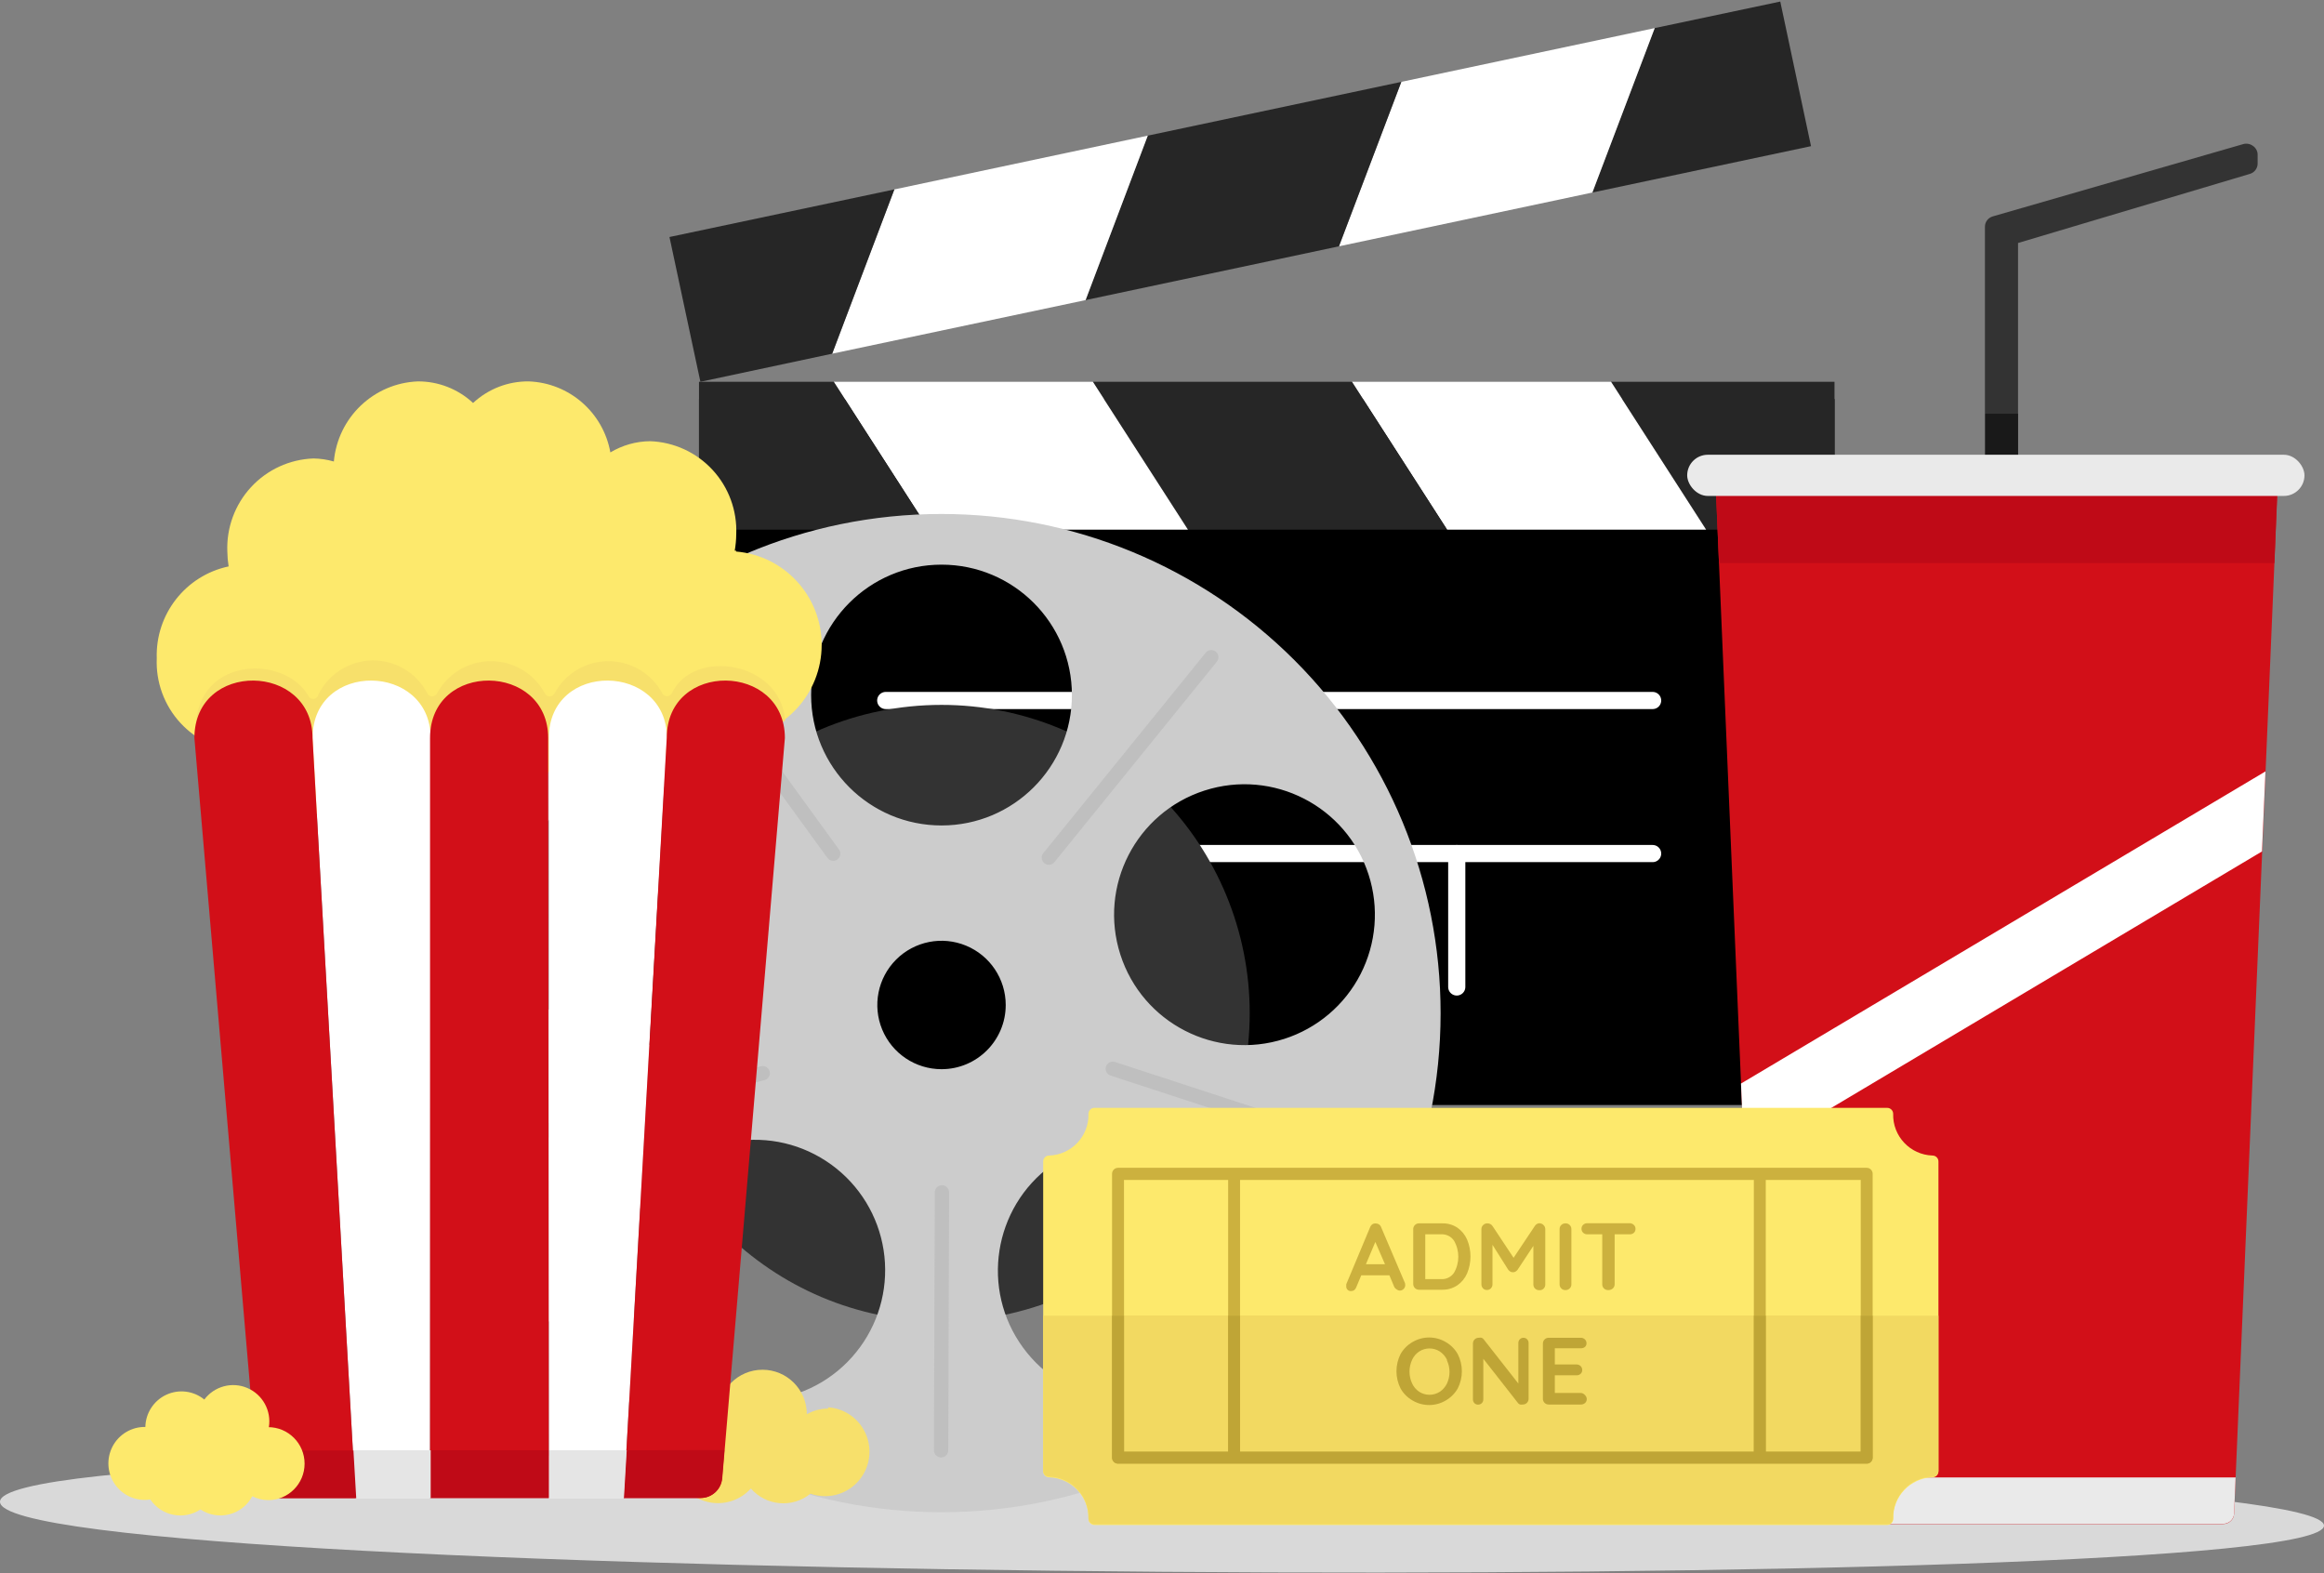 <?xml version="1.0" encoding="UTF-8"?>
<svg width="195px" height="132px" viewBox="0 0 195 132" version="1.1" xmlns="http://www.w3.org/2000/svg" xmlns:xlink="http://www.w3.org/1999/xlink">
    <rect x="0" y="0" width="195" height="132" fill="#808080" stroke="none"/>
    <!-- Generator: Sketch 46.2 (44496) - http://www.bohemiancoding.com/sketch -->
    <title>Group 2</title>
    <desc>Created with Sketch.</desc>
    <defs></defs>
    <g id="comps" stroke="none" stroke-width="1" fill="none" fill-rule="evenodd">
        <g id="login-main" transform="translate(-85, -185)">
            <g id="Group-2" transform="translate(85, 185)">
                <path d="M-1.42108547e-14,126 C-5.92943587e-15,133 195,134 195,128 C195,122 -1.42108547e-14,119 -1.42108547e-14,126 Z" id="Path-2" fill="#D9D9D9"></path>
                <g id="movie-board" transform="translate(55, 0)">
                    <rect id="Rectangle-path" fill="#000000" fill-rule="nonzero" x="3.652" y="33.478" width="95.275" height="59.234"></rect>
                    <path d="M19.319,58.772 L36.884,58.772" id="Shape" stroke="#FFFFFF" stroke-width="1.44" stroke-linecap="round"></path>
                    <path d="M44.072,58.772 L83.667,58.772" id="Shape" stroke="#FFFFFF" stroke-width="1.44" stroke-linecap="round"></path>
                    <path d="M19.319,71.614 L83.667,71.614" id="Shape" stroke="#FFFFFF" stroke-width="1.44" stroke-linecap="round"></path>
                    <path d="M35.304,71.614 L35.304,82.807" id="Shape" stroke="#FFFFFF" stroke-width="1.44" stroke-linecap="round"></path>
                    <path d="M67.232,71.614 L67.232,82.807" id="Shape" stroke="#FFFFFF" stroke-width="1.44" stroke-linecap="round"></path>
                    <polygon id="Shape" fill="#262626" fill-rule="nonzero" points="98.928 32.032 98.928 44.44 88.159 44.44 80.174 32.032"></polygon>
                    <polygon id="Shape" fill="#FFFFFF" fill-rule="nonzero" points="80.174 32.032 88.159 44.44 66.42 44.44 58.435 32.032"></polygon>
                    <polygon id="Shape" fill="#262626" fill-rule="nonzero" points="58.435 32.032 66.42 44.44 44.681 44.44 36.696 32.032"></polygon>
                    <polygon id="Shape" fill="#FFFFFF" fill-rule="nonzero" points="36.696 32.032 44.681 44.44 22.942 44.44 14.957 32.032"></polygon>
                    <polygon id="Shape" fill="#262626" fill-rule="nonzero" points="14.957 32.032 22.942 44.44 3.652 44.44 3.652 32.032"></polygon>
                    <polygon id="Shape" fill="#262626" fill-rule="nonzero" points="96.957 12.263 94.377 0.13 83.841 2.357 78.609 16.154"></polygon>
                    <polygon id="Shape" fill="#FFFFFF" fill-rule="nonzero" points="78.609 16.154 83.841 2.357 62.58 6.869 57.348 20.666"></polygon>
                    <polygon id="Shape" fill="#262626" fill-rule="nonzero" points="57.348 20.666 62.58 6.869 41.304 11.381 36.087 25.178"></polygon>
                    <polygon id="Shape" fill="#FFFFFF" fill-rule="nonzero" points="36.087 25.178 41.304 11.381 20.043 15.893 14.826 29.675"></polygon>
                    <polygon id="Shape" fill="#262626" fill-rule="nonzero" points="14.826 29.675 20.043 15.893 1.174 19.885 3.768 32.032"></polygon>
                </g>
                <g id="soda" transform="translate(141, 12)" fill-rule="nonzero">
                    <path d="M48.029,0.234 C47.798,0.067 47.501,0.014 47.225,0.09 L26.208,6.156 C25.818,6.268 25.55,6.62 25.55,7.02 L25.55,33.876 C25.55,34.373 25.959,34.776 26.463,34.776 L27.414,34.776 C27.918,34.776 28.328,34.373 28.328,33.876 L28.328,8.388 L47.773,2.592 C48.163,2.48 48.431,2.128 48.431,1.728 L48.431,0.954 C48.423,0.664 48.273,0.396 48.029,0.234 Z" id="Shape" fill="#333333"></path>
                    <path d="M25.586,22.716 L25.586,33.876 C25.586,34.373 25.995,34.776 26.5,34.776 L27.414,34.776 C27.918,34.776 28.328,34.373 28.328,33.876 L28.328,22.716 L25.586,22.716 Z" id="Shape" fill="#191919"></path>
                    <path d="M49.838,28.134 C49.665,27.96 49.428,27.863 49.18,27.864 L3.874,27.864 C3.626,27.864 3.388,27.964 3.215,28.14 C3.043,28.317 2.951,28.555 2.961,28.8 L6.616,115.002 C6.635,115.485 7.039,115.866 7.53,115.866 L45.543,115.866 C46.034,115.866 46.438,115.485 46.457,115.002 L50.112,28.8 C50.117,28.551 50.018,28.31 49.838,28.134 Z" id="Shape" fill="#D20F18"></path>
                    <path d="M50.094,28.8 C50.104,28.555 50.012,28.317 49.84,28.14 C49.667,27.964 49.429,27.864 49.18,27.864 L3.874,27.864 C3.626,27.864 3.388,27.964 3.215,28.14 C3.043,28.317 2.951,28.555 2.961,28.8 L3.235,35.244 L49.838,35.244 L50.094,28.8 Z" id="Shape" fill="#BF0A17"></path>
                    <rect id="Rectangle-path" fill="#EAEAEA" x="0.567" y="26.154" width="51.794" height="3.456" rx="1.728"></rect>
                    <path d="M6.488,111.96 L6.616,114.984 C6.635,115.467 7.039,115.848 7.53,115.848 L45.543,115.848 C46.034,115.848 46.438,115.467 46.457,114.984 L46.585,111.96 L6.488,111.96 Z" id="Shape" fill="#EAEAEA"></path>
                    <polygon id="Shape" fill="#FFFFFF" points="48.797 59.436 49.089 52.722 5.081 78.912 5.355 85.302"></polygon>
                </g>
                <g id="movie-reel_1" transform="translate(36, 42)">
                    <path d="M43,17.14 C28.718,17.14 17.14,28.718 17.14,43 C17.14,57.282 28.718,68.86 43,68.86 C57.282,68.86 68.86,57.282 68.86,43 C68.86,36.142 66.135,29.564 61.286,24.714 C56.436,19.865 49.858,17.14 43,17.14 L43,17.14 Z M43,52.4 C37.808,52.4 33.6,48.192 33.6,43 C33.6,37.808 37.808,33.6 43,33.6 C48.192,33.6 52.4,37.808 52.4,43 C52.4,45.493 51.41,47.884 49.647,49.647 C47.884,51.41 45.493,52.4 43,52.4 L43,52.4 Z" id="Shape" fill="#333333" fill-rule="nonzero"></path>
                    <path d="M43,1.123 C19.872,1.123 1.123,19.872 1.123,43 C1.123,66.128 19.872,84.877 43,84.877 C66.128,84.877 84.877,66.128 84.877,43 C84.877,31.893 80.465,21.242 72.612,13.388 C64.758,5.535 54.107,1.123 43,1.123 L43,1.123 Z M43,5.375 C49.043,5.375 53.941,10.274 53.941,16.316 C53.941,22.359 49.043,27.257 43,27.257 C36.957,27.257 32.059,22.359 32.059,16.316 C32.059,10.274 36.957,5.375 43,5.375 Z M7.167,31.378 C8.533,27.169 12.301,24.197 16.713,23.85 C21.125,23.502 25.312,25.846 27.322,29.79 C29.331,33.733 28.767,38.498 25.892,41.863 C23.017,45.228 18.399,46.53 14.19,45.162 C8.445,43.294 5.301,37.124 7.167,31.378 L7.167,31.378 Z M36.168,71.022 C32.606,75.902 25.761,76.971 20.881,73.409 C16,69.847 14.93,63.003 18.492,58.122 C22.054,53.241 28.898,52.171 33.779,55.733 C36.123,57.443 37.692,60.015 38.14,62.882 C38.588,65.75 37.879,68.678 36.168,71.022 L36.168,71.022 Z M43,47.706 C40.821,47.706 38.857,46.394 38.023,44.381 C37.189,42.368 37.65,40.051 39.191,38.51 C40.732,36.969 43.049,36.508 45.061,37.342 C47.074,38.176 48.387,40.14 48.387,42.319 C48.387,45.294 45.975,47.706 43,47.706 Z M65.121,73.446 C60.24,77.008 53.396,75.938 49.834,71.057 C46.272,66.176 47.342,59.332 52.223,55.77 C57.104,52.208 63.948,53.277 67.51,58.157 C69.221,60.502 69.93,63.429 69.482,66.297 C69.034,69.164 67.466,71.736 65.121,73.446 L65.121,73.446 Z M71.762,45.162 C66.011,47.005 59.854,43.841 58.006,38.091 C56.158,32.342 59.318,26.182 65.066,24.329 C70.814,22.477 76.976,25.632 78.833,31.378 C79.727,34.144 79.484,37.151 78.157,39.737 C76.831,42.323 74.53,44.275 71.762,45.162 L71.762,45.162 Z" id="Shape" fill="#CCCCCC" fill-rule="nonzero"></path>
                    <path d="M52.006,29.957 L65.635,13.139" id="Shape" stroke="#BFBFBF" stroke-width="1.2" stroke-linecap="round" stroke-linejoin="round"></path>
                    <path d="M33.91,29.622 L21.189,12.112" id="Shape" stroke="#BFBFBF" stroke-width="1.2" stroke-linecap="round" stroke-linejoin="round"></path>
                    <path d="M27.998,48.041 L7.083,53.631" id="Shape" stroke="#BFBFBF" stroke-width="1.2" stroke-linecap="round" stroke-linejoin="round"></path>
                    <path d="M43.036,58.038 L42.964,79.681" id="Shape" stroke="#BFBFBF" stroke-width="1.2" stroke-linecap="round" stroke-linejoin="round"></path>
                    <path d="M57.369,47.67 L77.949,54.395" id="Shape" stroke="#BFBFBF" stroke-width="1.2" stroke-linecap="round" stroke-linejoin="round"></path>
                </g>
                <g id="popcorn_1" transform="translate(9, 32)" fill-rule="nonzero">
                    <path d="M52.776,14.201 L52.65,14.201 C52.728,13.752 52.771,13.298 52.776,12.842 C52.859,10.842 52.144,8.891 50.788,7.423 C49.432,5.954 47.548,5.088 45.554,5.017 C44.377,5.026 43.223,5.352 42.214,5.959 C41.613,2.606 38.765,0.125 35.371,-2.89341034e-15 C33.638,-0.021 31.964,0.628 30.694,1.811 C29.434,0.637 27.774,-0.011 26.054,-2.89341034e-15 C22.358,0.149 19.345,3.024 19.012,6.72 C18.455,6.559 17.878,6.474 17.297,6.466 C15.303,6.537 13.419,7.403 12.063,8.872 C10.708,10.34 9.992,12.291 10.075,14.291 C10.081,14.704 10.117,15.116 10.183,15.523 C6.573,16.286 4.03,19.54 4.153,23.239 C4.07,25.239 4.785,27.19 6.141,28.659 C7.497,30.128 9.381,30.994 11.375,31.064 C13.575,31.032 15.627,29.948 16.9,28.148 C18.098,30.075 20.184,31.266 22.447,31.317 C24.71,31.368 26.847,30.272 28.131,28.402 C28.661,28.542 29.207,28.615 29.756,28.619 C31.309,28.603 32.809,28.046 33.999,27.043 C35.095,29.581 37.561,31.249 40.318,31.318 C42.81,31.318 43.532,32.894 44.796,30.774 C45.157,30.575 47.017,31.571 47.342,31.318 C48.66,33.038 50.574,29.941 52.758,29.941 C56.82,29.602 59.944,26.196 59.944,22.107 C59.944,18.019 56.82,14.613 52.758,14.273 L52.776,14.201 Z" id="Shape" fill="#FDE96C"></path>
                    <path d="M56.875,28.456 C56.532,23.493 49.201,22.334 47.378,26.155 C47.302,26.312 47.145,26.411 46.972,26.411 C46.799,26.411 46.641,26.312 46.565,26.155 C45.662,24.501 43.932,23.472 42.051,23.472 C40.171,23.472 38.44,24.501 37.538,26.155 C37.467,26.322 37.303,26.431 37.122,26.431 C36.941,26.431 36.778,26.322 36.707,26.155 C35.804,24.501 34.073,23.472 32.193,23.472 C30.313,23.472 28.582,24.501 27.679,26.155 C27.608,26.322 27.445,26.431 27.264,26.431 C27.083,26.431 26.92,26.322 26.849,26.155 C25.946,24.438 24.157,23.377 22.222,23.411 C20.286,23.445 18.536,24.57 17.694,26.318 C17.65,26.489 17.508,26.616 17.334,26.64 C17.159,26.664 16.988,26.58 16.9,26.427 C14.896,22.805 7.006,23.022 7.439,29.724 C8.594,30.593 10.003,29.307 11.519,29.307 C13.758,29.307 16.051,37.82 17.351,36.045 C18.651,37.965 20.71,33.419 23.057,33.419 C25.404,33.419 27.39,35.9 28.69,34.125 C29.214,34.252 29.34,37.748 29.9,37.748 C31.489,37.748 32.933,35.937 34.125,35.013 C35.317,37.549 37.736,29.579 40.444,29.579 C42.936,29.579 43.658,31.155 44.922,29.035 C45.283,28.836 47.143,29.832 47.468,29.579 C48.786,31.3 50.7,28.202 52.885,28.202 C54.167,28.057 55.756,29.271 56.875,28.456 Z" id="Shape" fill="#F7E06B"></path>
                    <path d="M60.504,86.183 C59.872,86.178 59.249,86.341 58.699,86.654 C58.699,84.593 57.033,82.922 54.979,82.922 C52.925,82.922 51.26,84.593 51.26,86.654 C49.551,86.646 48.056,87.808 47.637,89.47 C47.218,91.132 47.982,92.867 49.489,93.676 C50.997,94.484 52.859,94.158 54.004,92.885 C55.282,94.358 57.494,94.551 59.006,93.319 C60.375,93.801 61.899,93.439 62.908,92.393 C63.918,91.347 64.229,89.808 63.704,88.45 C63.18,87.093 61.917,86.165 60.468,86.074 L60.504,86.183 Z" id="Shape" fill="#F7E06B"></path>
                    <path d="M43.333,93.682 L37.05,93.682 L37.05,29.923 C37.05,23.402 46.962,23.583 46.962,29.923 L43.333,93.682 Z" id="Shape" fill="#FFFFFF"></path>
                    <path d="M27.083,93.682 L20.836,93.682 L17.225,29.923 C17.225,23.402 27.137,23.583 27.137,29.923 L27.083,93.682 Z" id="Shape" fill="#FFFFFF"></path>
                    <path d="M20.836,93.682 L14.444,93.682 C13.501,93.685 12.714,92.958 12.639,92.015 L7.312,29.923 C7.312,23.402 17.225,23.583 17.225,29.923 L20.836,93.682 Z" id="Shape" fill="#D20F18"></path>
                    <path d="M37.05,93.682 L27.083,93.682 L27.083,29.923 C27.083,23.402 36.996,23.583 36.996,29.923 L37.05,93.682 Z" id="Shape" fill="#D20F18"></path>
                    <path d="M49.797,93.682 L43.333,93.682 L46.944,29.923 C46.944,23.402 56.857,23.583 56.857,29.923 L51.603,92.033 C51.518,92.969 50.734,93.685 49.797,93.682 Z" id="Shape" fill="#D20F18"></path>
                    <path d="M43.586,89.678 L43.333,93.682 L49.779,93.682 C50.723,93.685 51.509,92.958 51.585,92.015 L51.783,89.66 L43.586,89.678 Z" id="Shape" fill="#BF0A17"></path>
                    <polygon id="Shape" fill="#E5E5E5" points="37.05 89.678 37.05 93.682 43.351 93.682 43.586 89.678"></polygon>
                    <rect id="Rectangle-path" fill="#BF0A17" x="27.137" y="89.678" width="9.912" height="4.003"></rect>
                    <polygon id="Shape" fill="#E5E5E5" points="20.619 89.678 20.836 93.682 27.137 93.682 27.137 89.678"></polygon>
                    <path d="M12.639,92.033 C12.714,92.977 13.501,93.703 14.444,93.7 L20.89,93.7 L20.656,89.697 L12.386,89.697 L12.639,92.033 Z" id="Shape" fill="#BF0A17"></path>
                    <path d="M13.56,87.74 L13.56,87.74 C13.783,86.359 13.039,85.004 11.756,84.454 C10.473,83.905 8.982,84.305 8.143,85.422 C7.243,84.688 6.005,84.532 4.953,85.021 C3.901,85.511 3.219,86.559 3.196,87.722 L3.196,87.722 C2.044,87.703 0.98,88.337 0.444,89.36 C-0.091,90.383 -0.007,91.622 0.663,92.562 C1.332,93.503 2.473,93.985 3.611,93.808 C4.55,95.194 6.425,95.566 7.818,94.642 C8.53,95.115 9.409,95.265 10.237,95.054 C11.066,94.844 11.767,94.293 12.169,93.537 C12.584,93.747 13.041,93.859 13.506,93.863 C15.191,93.863 16.557,92.492 16.557,90.802 C16.557,89.111 15.191,87.74 13.506,87.74 L13.56,87.74 Z" id="Shape" fill="#FDE96C"></path>
                </g>
                <g id="ticket_1" transform="translate(87, 92)" fill-rule="nonzero">
                    <path d="M75.15,4.95 C73.274,4.89 71.8,3.326 71.85,1.45 C71.85,1.174 71.626,0.95 71.35,0.95 L4.83,0.95 C4.554,0.95 4.33,1.174 4.33,1.45 C4.38,3.326 2.906,4.89 1.03,4.95 C0.754,4.95 0.53,5.174 0.53,5.45 L0.53,31.45 C0.53,31.726 0.754,31.95 1.03,31.95 C2.906,32.01 4.38,33.574 4.33,35.45 C4.33,35.726 4.554,35.95 4.83,35.95 L71.35,35.95 C71.626,35.95 71.85,35.726 71.85,35.45 C71.8,33.574 73.274,32.01 75.15,31.95 C75.426,31.95 75.65,31.726 75.65,31.45 L75.65,5.45 C75.65,5.174 75.426,4.95 75.15,4.95 Z" id="Shape" fill="#FDE96C"></path>
                    <path d="M0.53,18.39 L0.53,31.39 C0.53,31.666 0.754,31.89 1.03,31.89 C2.906,31.95 4.38,33.514 4.33,35.39 C4.33,35.666 4.554,35.89 4.83,35.89 L71.35,35.89 C71.626,35.89 71.85,35.666 71.85,35.39 C71.8,33.514 73.274,31.95 75.15,31.89 C75.426,31.89 75.65,31.666 75.65,31.39 L75.65,18.39 L0.53,18.39 Z" id="Shape" fill="#F2D961"></path>
                    <rect id="Rectangle-path" fill="#F2D961" x="6.81" y="18.39" width="62.81" height="11.91"></rect>
                    <path d="M69.63,30.8 L6.81,30.8 C6.534,30.8 6.31,30.576 6.31,30.3 L6.31,6.48 C6.31,6.204 6.534,5.98 6.81,5.98 L69.63,5.98 C69.906,5.98 70.13,6.204 70.13,6.48 L70.13,30.3 C70.13,30.576 69.906,30.8 69.63,30.8 Z M7.32,29.8 L69.13,29.8 L69.13,7 L7.31,7 L7.32,29.8 Z" id="Shape" fill="#CCB13E"></path>
                    <path d="M30.91,15.81 C30.913,15.938 30.862,16.061 30.77,16.15 C30.688,16.233 30.576,16.279 30.46,16.28 C30.366,16.28 30.274,16.248 30.2,16.19 C30.119,16.144 30.05,16.078 30,16 L29.58,15 L27.22,15 L26.8,16 C26.769,16.096 26.71,16.179 26.63,16.24 C26.557,16.293 26.47,16.321 26.38,16.32 C26.265,16.333 26.151,16.293 26.069,16.211 C25.987,16.129 25.947,16.015 25.96,15.9 C25.953,15.85 25.953,15.8 25.96,15.75 L27.96,10.97 C27.997,10.869 28.063,10.782 28.15,10.72 C28.235,10.662 28.338,10.637 28.44,10.65 C28.536,10.648 28.63,10.676 28.71,10.73 C28.794,10.789 28.857,10.873 28.89,10.97 L30.89,15.66 C30.904,15.709 30.91,15.759 30.91,15.81 Z M27.61,14.07 L29.21,14.07 L28.4,12.2 L27.61,14.07 Z" id="Shape" fill="#CCB13E"></path>
                    <path d="M35.28,11 C35.641,11.25 35.925,11.597 36.1,12 C36.479,12.909 36.479,13.931 36.1,14.84 C35.925,15.243 35.641,15.59 35.28,15.84 C34.898,16.093 34.448,16.223 33.99,16.21 L32.07,16.21 C31.939,16.213 31.813,16.162 31.72,16.07 C31.628,15.977 31.577,15.851 31.58,15.72 L31.58,11.13 C31.577,10.999 31.628,10.873 31.72,10.78 C31.813,10.688 31.939,10.637 32.07,10.64 L34,10.64 C34.453,10.626 34.9,10.752 35.28,11 L35.28,11 Z M35,14.79 C35.484,13.955 35.484,12.925 35,12.09 C34.758,11.736 34.348,11.535 33.92,11.56 L32.59,11.56 L32.59,15.32 L33.91,15.32 C34.342,15.349 34.756,15.147 35,14.79 Z" id="Shape" fill="#CCB13E"></path>
                    <path d="M42.51,10.78 C42.608,10.87 42.663,10.997 42.66,11.13 L42.66,15.76 C42.666,15.893 42.615,16.023 42.519,16.117 C42.424,16.21 42.293,16.259 42.16,16.25 C42.026,16.253 41.896,16.203 41.8,16.11 C41.707,16.018 41.656,15.891 41.66,15.76 L41.66,12.53 L40.34,14.53 C40.29,14.594 40.229,14.648 40.16,14.69 C40.094,14.729 40.017,14.747 39.94,14.74 C39.866,14.746 39.793,14.728 39.73,14.69 C39.661,14.648 39.6,14.594 39.55,14.53 L38.23,12.44 L38.23,15.74 C38.235,15.869 38.188,15.995 38.1,16.09 C38.013,16.184 37.888,16.235 37.76,16.23 C37.635,16.234 37.514,16.182 37.43,16.09 C37.343,15.994 37.297,15.869 37.3,15.74 L37.3,11.12 C37.3,10.991 37.354,10.867 37.45,10.78 C37.546,10.686 37.676,10.635 37.81,10.64 C37.894,10.641 37.976,10.661 38.05,10.7 C38.123,10.736 38.185,10.792 38.23,10.86 L40,13.53 L41.79,10.85 C41.833,10.783 41.891,10.729 41.96,10.69 C42.027,10.651 42.103,10.63 42.18,10.63 C42.305,10.636 42.423,10.69 42.51,10.78 L42.51,10.78 Z" id="Shape" fill="#CCB13E"></path>
                    <path d="M44.71,16.1 C44.615,16.19 44.49,16.24 44.36,16.24 C44.226,16.246 44.095,16.195 44,16.1 C43.907,16.008 43.856,15.881 43.86,15.75 L43.86,11.13 C43.856,10.999 43.907,10.872 44,10.78 C44.099,10.684 44.233,10.634 44.37,10.64 C44.498,10.639 44.62,10.689 44.71,10.78 C44.803,10.872 44.854,10.999 44.85,11.13 L44.85,15.75 C44.855,15.881 44.805,16.009 44.71,16.1 L44.71,16.1 Z" id="Shape" fill="#CCB13E"></path>
                    <path d="M50.09,10.77 C50.184,10.857 50.235,10.982 50.23,11.11 C50.234,11.235 50.182,11.356 50.09,11.44 C49.992,11.522 49.868,11.565 49.74,11.56 L48.48,11.56 L48.48,15.75 C48.483,15.883 48.428,16.01 48.33,16.1 C48.226,16.194 48.09,16.244 47.95,16.24 C47.813,16.245 47.679,16.195 47.58,16.1 C47.487,16.008 47.436,15.881 47.44,15.75 L47.44,11.56 L46.19,11.56 C46.061,11.565 45.935,11.518 45.84,11.43 C45.746,11.343 45.695,11.218 45.7,11.09 C45.696,10.965 45.748,10.844 45.84,10.76 C45.935,10.672 46.061,10.625 46.19,10.63 L49.74,10.63 C49.871,10.628 49.997,10.679 50.09,10.77 Z" id="Shape" fill="#CCB13E"></path>
                    <path d="M35.31,24.5 C35.071,24.916 34.726,25.261 34.31,25.5 C33.45,26.011 32.38,26.011 31.52,25.5 C31.103,25.263 30.757,24.917 30.52,24.5 C30.058,23.588 30.058,22.512 30.52,21.6 C30.757,21.183 31.103,20.837 31.52,20.6 C32.38,20.089 33.45,20.089 34.31,20.6 C34.726,20.839 35.071,21.184 35.31,21.6 C35.778,22.51 35.778,23.59 35.31,24.5 L35.31,24.5 Z M34.41,22.08 C34.275,21.801 34.068,21.563 33.81,21.39 C33.283,21.051 32.607,21.051 32.08,21.39 C31.824,21.561 31.62,21.8 31.49,22.08 C31.192,22.713 31.192,23.447 31.49,24.08 C31.62,24.36 31.824,24.599 32.08,24.77 C32.607,25.109 33.283,25.109 33.81,24.77 C34.068,24.597 34.275,24.359 34.41,24.08 C34.696,23.465 34.696,22.755 34.41,22.14 L34.41,22.08 Z" id="Shape" fill="#BFA536"></path>
                    <path d="M41.14,20.37 C41.221,20.457 41.264,20.572 41.26,20.69 L41.26,25.35 C41.263,25.481 41.212,25.607 41.12,25.7 C41.027,25.792 40.901,25.843 40.77,25.84 C40.697,25.852 40.623,25.852 40.55,25.84 C40.488,25.824 40.432,25.789 40.39,25.74 L37.46,22 L37.46,25.4 C37.465,25.518 37.421,25.634 37.34,25.72 C37.256,25.806 37.14,25.853 37.02,25.85 C36.903,25.853 36.79,25.806 36.71,25.72 C36.629,25.633 36.586,25.518 36.59,25.4 L36.59,20.73 C36.587,20.599 36.638,20.473 36.73,20.38 C36.823,20.288 36.949,20.237 37.08,20.24 C37.159,20.224 37.241,20.224 37.32,20.24 C37.388,20.266 37.447,20.311 37.49,20.37 L40.4,24.08 L40.4,20.69 C40.395,20.572 40.439,20.456 40.52,20.37 C40.603,20.283 40.72,20.235 40.84,20.24 C40.954,20.24 41.062,20.287 41.14,20.37 L41.14,20.37 Z" id="Shape" fill="#BFA536"></path>
                    <path d="M46,25.06 C46.088,25.143 46.138,25.259 46.14,25.38 C46.144,25.505 46.092,25.626 46,25.71 C45.904,25.797 45.779,25.843 45.65,25.84 L42.95,25.84 C42.819,25.843 42.693,25.792 42.6,25.7 C42.508,25.607 42.457,25.481 42.46,25.35 L42.46,20.73 C42.457,20.599 42.508,20.473 42.6,20.38 C42.693,20.288 42.819,20.237 42.95,20.24 L45.63,20.24 C45.759,20.235 45.885,20.282 45.98,20.37 C46.073,20.458 46.124,20.582 46.12,20.71 C46.119,20.819 46.076,20.922 46,21 C45.902,21.082 45.778,21.125 45.65,21.12 L43.46,21.12 L43.46,22.48 L45.27,22.48 C45.399,22.475 45.525,22.522 45.62,22.61 C45.713,22.698 45.764,22.822 45.76,22.95 C45.762,23.072 45.711,23.189 45.62,23.27 C45.523,23.353 45.398,23.396 45.27,23.39 L43.46,23.39 L43.46,24.87 L45.63,24.87 C45.776,24.874 45.912,24.944 46,25.06 L46,25.06 Z" id="Shape" fill="#BFA536"></path>
                    <rect id="Rectangle-path" fill="#CCB13E" x="16.05" y="6.48" width="1" height="23.82"></rect>
                    <rect id="Rectangle-path" fill="#CCB13E" x="60.16" y="6.48" width="1" height="23.82"></rect>
                    <path d="M69.13,18.39 L69.13,29.8 L7.31,29.8 L7.31,18.39 L6.31,18.39 L6.31,30.3 C6.31,30.576 6.534,30.8 6.81,30.8 L69.63,30.8 C69.906,30.8 70.13,30.576 70.13,30.3 L70.13,18.39 L69.13,18.39 Z" id="Shape" fill="#BFA536"></path>
                    <rect id="Rectangle-path" fill="#BFA536" x="16.05" y="18.39" width="1" height="11.91"></rect>
                    <rect id="Rectangle-path" fill="#BFA536" x="60.16" y="18.39" width="1" height="11.91"></rect>
                </g>
            </g>
        </g>
    </g>
</svg>